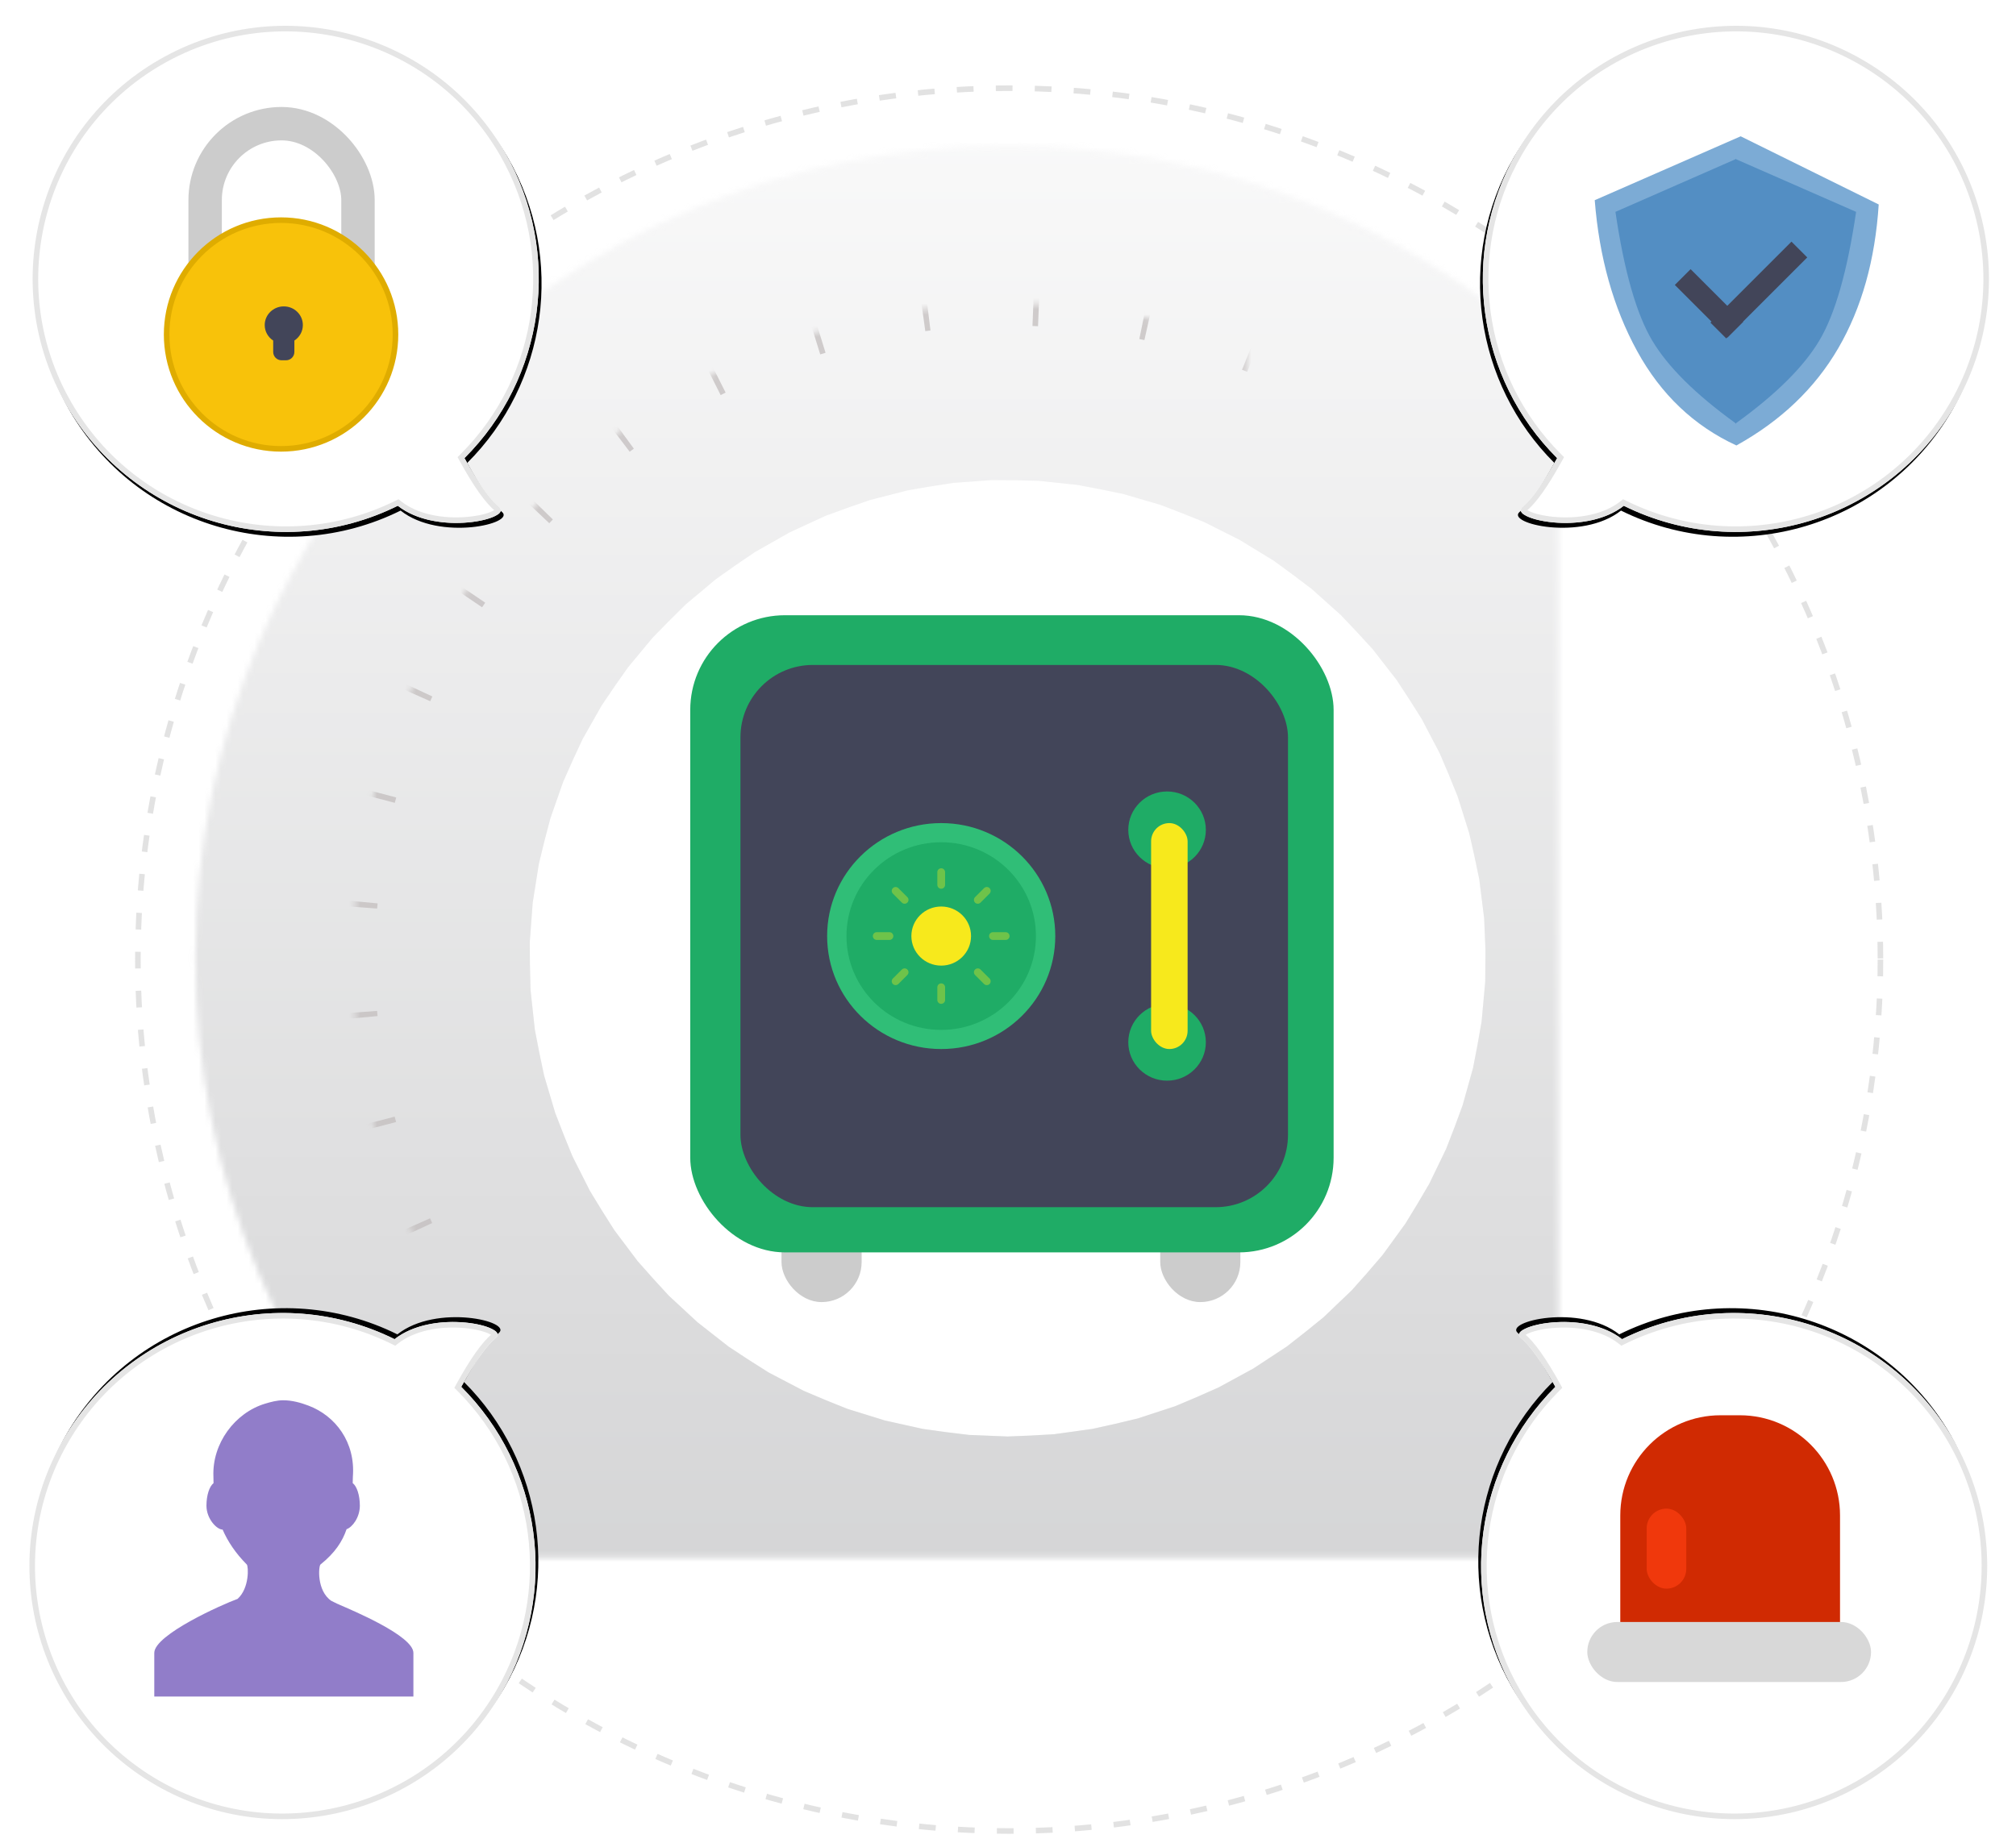 <?xml version="1.0" encoding="UTF-8"?>
<svg width="362px" height="331px" viewBox="0 0 362 331" version="1.1" xmlns="http://www.w3.org/2000/svg" xmlns:xlink="http://www.w3.org/1999/xlink">
    <!-- Generator: Sketch 47.1 (45422) - http://www.bohemiancoding.com/sketch -->
    <title>morethan_4</title>
    <desc>Created with Sketch.</desc>
    <defs>
        <linearGradient x1="77.17%" y1="-24.06%" x2="77.17%" y2="100%" id="linearGradient-1">
            <stop stop-color="#FFFFFF" stop-opacity="0.5" offset="0%"></stop>
            <stop stop-color="#424559" stop-opacity="0.5" offset="100%"></stop>
        </linearGradient>
        <linearGradient x1="85.944%" y1="-13.479%" x2="85.944%" y2="90.644%" id="linearGradient-2">
            <stop stop-color="#FFFFFF" stop-opacity="0.5" offset="0%"></stop>
            <stop stop-color="#000000" stop-opacity="0.5" offset="100%"></stop>
        </linearGradient>
        <ellipse id="path-3" cx="192.738" cy="184.088" rx="145.791" ry="145.848"></ellipse>
        <mask id="mask-4" maskContentUnits="userSpaceOnUse" maskUnits="objectBoundingBox" x="0" y="0" width="291.582" height="291.697" fill="white">
            <use xlink:href="#path-3"></use>
        </mask>
        <mask id="mask-5" maskContentUnits="userSpaceOnUse" maskUnits="objectBoundingBox" x="0" y="0" width="291.582" height="291.697" fill="white">
            <use xlink:href="#path-3"></use>
        </mask>
        <ellipse id="path-6" cx="193.044" cy="184.416" rx="117.897" ry="117.944"></ellipse>
        <mask id="mask-7" maskContentUnits="userSpaceOnUse" maskUnits="objectBoundingBox" x="0" y="0" width="235.795" height="235.887" fill="white">
            <use xlink:href="#path-6"></use>
        </mask>
        <path d="M77.364,105.328 C77.254,110.446 77.586,114.023 78.36,116.058 C79.538,119.151 66.037,115.084 62.72,106.756 C39.001,105.238 20.232,85.512 20.232,61.4 C20.232,36.299 40.572,15.951 65.664,15.951 C90.755,15.951 111.095,36.299 111.095,61.4 C111.095,82.454 96.785,100.164 77.364,105.328 Z" id="path-8"></path>
        <filter x="-8.8%" y="-6.9%" width="117.6%" height="115.8%" filterUnits="objectBoundingBox" id="filter-9">
            <feMorphology radius="1" operator="dilate" in="SourceAlpha" result="shadowSpreadOuter1"></feMorphology>
            <feOffset dx="0" dy="1" in="shadowSpreadOuter1" result="shadowOffsetOuter1"></feOffset>
            <feGaussianBlur stdDeviation="1.5" in="shadowOffsetOuter1" result="shadowBlurOuter1"></feGaussianBlur>
            <feComposite in="shadowBlurOuter1" in2="SourceAlpha" operator="out" result="shadowBlurOuter1"></feComposite>
            <feColorMatrix values="0 0 0 0 0   0 0 0 0 0   0 0 0 0 0  0 0 0 0.067 0" type="matrix" in="shadowBlurOuter1"></feColorMatrix>
        </filter>
        <path d="M332.642,105.328 C332.532,110.446 332.864,114.023 333.639,116.058 C334.816,119.151 321.315,115.084 317.998,106.756 C294.279,105.238 275.51,85.512 275.51,61.4 C275.51,36.299 295.851,15.951 320.942,15.951 C346.033,15.951 366.373,36.299 366.373,61.4 C366.373,82.454 352.063,100.164 332.642,105.328 Z" id="path-10"></path>
        <filter x="-8.8%" y="-6.9%" width="117.6%" height="115.8%" filterUnits="objectBoundingBox" id="filter-11">
            <feMorphology radius="1" operator="dilate" in="SourceAlpha" result="shadowSpreadOuter1"></feMorphology>
            <feOffset dx="0" dy="1" in="shadowSpreadOuter1" result="shadowOffsetOuter1"></feOffset>
            <feGaussianBlur stdDeviation="1.5" in="shadowOffsetOuter1" result="shadowBlurOuter1"></feGaussianBlur>
            <feComposite in="shadowBlurOuter1" in2="SourceAlpha" operator="out" result="shadowBlurOuter1"></feComposite>
            <feColorMatrix values="0 0 0 0 0   0 0 0 0 0   0 0 0 0 0  0 0 0 0.067 0" type="matrix" in="shadowBlurOuter1"></feColorMatrix>
        </filter>
        <path d="M76.786,327.647 C76.676,332.766 77.008,336.342 77.782,338.377 C78.96,341.47 65.459,337.403 62.142,329.075 C38.423,327.557 19.654,307.831 19.654,283.719 C19.654,258.618 39.994,238.27 65.086,238.27 C90.177,238.27 110.517,258.618 110.517,283.719 C110.517,304.773 96.207,322.483 76.786,327.647 Z" id="path-12"></path>
        <filter x="-8.8%" y="-6.9%" width="117.6%" height="115.8%" filterUnits="objectBoundingBox" id="filter-13">
            <feMorphology radius="1" operator="dilate" in="SourceAlpha" result="shadowSpreadOuter1"></feMorphology>
            <feOffset dx="0" dy="1" in="shadowSpreadOuter1" result="shadowOffsetOuter1"></feOffset>
            <feGaussianBlur stdDeviation="1.5" in="shadowOffsetOuter1" result="shadowBlurOuter1"></feGaussianBlur>
            <feComposite in="shadowBlurOuter1" in2="SourceAlpha" operator="out" result="shadowBlurOuter1"></feComposite>
            <feColorMatrix values="0 0 0 0 0   0 0 0 0 0   0 0 0 0 0  0 0 0 0.067 0" type="matrix" in="shadowBlurOuter1"></feColorMatrix>
        </filter>
        <path d="M332.329,327.647 C332.218,332.766 332.55,336.342 333.325,338.377 C334.503,341.47 321.001,337.403 317.685,329.075 C293.965,327.557 275.197,307.831 275.197,283.719 C275.197,258.618 295.537,238.27 320.628,238.27 C345.719,238.27 366.06,258.618 366.06,283.719 C366.06,304.773 351.75,322.483 332.329,327.647 Z" id="path-14"></path>
        <filter x="-8.8%" y="-6.9%" width="117.6%" height="115.8%" filterUnits="objectBoundingBox" id="filter-15">
            <feMorphology radius="1" operator="dilate" in="SourceAlpha" result="shadowSpreadOuter1"></feMorphology>
            <feOffset dx="0" dy="1" in="shadowSpreadOuter1" result="shadowOffsetOuter1"></feOffset>
            <feGaussianBlur stdDeviation="1.5" in="shadowOffsetOuter1" result="shadowBlurOuter1"></feGaussianBlur>
            <feComposite in="shadowBlurOuter1" in2="SourceAlpha" operator="out" result="shadowBlurOuter1"></feComposite>
            <feColorMatrix values="0 0 0 0 0   0 0 0 0 0   0 0 0 0 0  0 0 0 0.067 0" type="matrix" in="shadowBlurOuter1"></feColorMatrix>
        </filter>
    </defs>
    <g id="Page-1" stroke="none" stroke-width="1" fill="none" fill-rule="evenodd">
        <g id="graphics" transform="translate(-2431, -1987)">
            <g id="more-than-an-investment" transform="translate(249, 1975)">
                <g id="morethan_4" transform="translate(2170.2, 0)">
                    <ellipse id="Oval-28" stroke="#979797" opacity="0.27" stroke-dasharray="3,4" cx="193.008" cy="184.349" rx="156.45" ry="156.511"></ellipse>
                    <g id="Oval-28" opacity="0.251" stroke-linecap="square" stroke-linejoin="bevel" stroke-dasharray="1,12" stroke-width="120">
                        <use stroke="url(#linearGradient-1)" mask="url(#mask-4)" xlink:href="#path-3"></use>
                        <use stroke="url(#linearGradient-2)" mask="url(#mask-5)" xlink:href="#path-3"></use>
                    </g>
                    <use id="Oval-28" stroke="#C2BDBD" mask="url(#mask-7)" stroke-width="8" opacity="0.739" style="mix-blend-mode: multiply;" stroke-linejoin="round" stroke-dasharray="1,19" xlink:href="#path-6"></use>
                    <g id="Combined-Shape" transform="translate(65.664, 66.521) rotate(-30) translate(-65.664, -66.521) ">
                        <use fill="black" fill-opacity="1" filter="url(#filter-9)" xlink:href="#path-8"></use>
                        <use fill="#FFFFFF" fill-rule="evenodd" xlink:href="#path-8"></use>
                        <path stroke="#E5E5E5" stroke-width="1" d="M76.864,105.317 L76.873,104.941 L77.236,104.845 C96.758,99.654 110.595,81.901 110.595,61.4 C110.595,36.575 90.478,16.451 65.664,16.451 C40.849,16.451 20.732,36.575 20.732,61.4 C20.732,85.141 39.188,104.749 62.752,106.257 L63.067,106.277 L63.184,106.571 C64.607,110.143 68.192,113.289 72.434,115.235 C74.152,116.023 75.791,116.507 76.913,116.582 C77.814,116.642 78.002,116.521 77.893,116.236 C77.089,114.125 76.752,110.496 76.864,105.317 Z"></path>
                    </g>
                    <g id="Combined-Shape" transform="translate(320.942, 66.521) scale(-1, 1) rotate(-30) translate(-320.942, -66.521) ">
                        <use fill="black" fill-opacity="1" filter="url(#filter-11)" xlink:href="#path-10"></use>
                        <use fill="#FFFFFF" fill-rule="evenodd" xlink:href="#path-10"></use>
                        <path stroke="#E5E5E5" stroke-width="1" d="M332.143,105.317 L332.151,104.941 L332.514,104.845 C352.036,99.654 365.873,81.901 365.873,61.4 C365.873,36.575 345.757,16.451 320.942,16.451 C296.127,16.451 276.01,36.575 276.01,61.4 C276.01,85.141 294.466,104.749 318.03,106.257 L318.346,106.277 L318.463,106.571 C319.885,110.143 323.47,113.289 327.712,115.235 C329.43,116.023 331.07,116.507 332.191,116.582 C333.092,116.642 333.28,116.521 333.171,116.236 C332.368,114.125 332.031,110.496 332.143,105.317 Z"></path>
                    </g>
                    <g id="Combined-Shape" transform="translate(65.086, 288.84) scale(1, -1) rotate(-30) translate(-65.086, -288.84) ">
                        <use fill="black" fill-opacity="1" filter="url(#filter-13)" xlink:href="#path-12"></use>
                        <use fill="#FFFFFF" fill-rule="evenodd" xlink:href="#path-12"></use>
                        <path stroke="#E5E5E5" stroke-width="1" d="M76.286,327.636 L76.295,327.26 L76.658,327.164 C96.18,321.973 110.017,304.22 110.017,283.719 C110.017,258.895 89.9,238.77 65.086,238.77 C40.271,238.77 20.154,258.895 20.154,283.719 C20.154,307.46 38.61,327.068 62.174,328.576 L62.489,328.596 L62.606,328.89 C64.029,332.462 67.614,335.608 71.856,337.555 C73.574,338.343 75.213,338.827 76.335,338.901 C77.236,338.961 77.424,338.84 77.315,338.555 C76.511,336.444 76.174,332.815 76.286,327.636 Z"></path>
                    </g>
                    <g id="Combined-Shape" transform="translate(320.628, 288.84) scale(-1, -1) rotate(-30) translate(-320.628, -288.84) ">
                        <use fill="black" fill-opacity="1" filter="url(#filter-15)" xlink:href="#path-14"></use>
                        <use fill="#FFFFFF" fill-rule="evenodd" xlink:href="#path-14"></use>
                        <path stroke="#E5E5E5" stroke-width="1" d="M331.829,327.636 L331.837,327.26 L332.201,327.164 C351.723,321.973 365.56,304.22 365.56,283.719 C365.56,258.895 345.443,238.77 320.628,238.77 C295.813,238.77 275.697,258.895 275.697,283.719 C275.697,307.46 294.153,327.068 317.717,328.576 L318.032,328.596 L318.149,328.89 C319.572,332.462 323.157,335.608 327.399,337.555 C329.116,338.343 330.756,338.827 331.878,338.901 C332.779,338.961 332.966,338.84 332.858,338.555 C332.054,336.444 331.717,332.815 331.829,327.636 Z"></path>
                    </g>
                    <g id="Group-5" transform="translate(135.743, 122.499)">
                        <rect id="Rectangle-45" fill="#CCCCCC" x="16.387" y="105.507" width="14.389" height="17.855" rx="7.194"></rect>
                        <rect id="Rectangle-45-Copy" fill="#CCCCCC" x="84.391" y="105.507" width="14.389" height="17.855" rx="7.194"></rect>
                        <rect id="Rectangle-42" fill="#1FAC66" x="0" y="0" width="115.526" height="114.435" rx="17"></rect>
                        <rect id="Rectangle-42" fill="#424559" x="9.013" y="8.928" width="98.32" height="97.391" rx="13"></rect>
                        <g id="Group-3" transform="translate(24.58, 37.333)">
                            <g id="Group-2">
                                <ellipse id="Oval-27" fill="#30BE77" cx="20.483" cy="20.29" rx="20.483" ry="20.29"></ellipse>
                                <ellipse id="Oval-27" fill="#1FAC66" cx="20.483" cy="20.29" rx="17.012" ry="16.851"></ellipse>
                            </g>
                            <path d="M20.483,8.116 C20.867,8.116 21.179,8.427 21.179,8.812 L21.179,11.095 C21.179,11.48 20.867,11.791 20.483,11.791 C20.099,11.791 19.788,11.48 19.788,11.095 L19.788,8.812 L19.788,8.812 C19.788,8.427 20.099,8.116 20.483,8.116 Z M20.483,28.789 C20.867,28.789 21.179,29.1 21.179,29.484 L21.179,31.768 C21.179,32.152 20.867,32.464 20.483,32.464 L20.483,32.464 C20.099,32.464 19.788,32.152 19.788,31.768 L19.788,29.484 C19.788,29.1 20.099,28.789 20.483,28.789 Z M32.756,20.29 C32.756,20.674 32.444,20.986 32.06,20.986 L29.776,20.986 L29.776,20.986 C29.392,20.986 29.081,20.674 29.081,20.29 C29.081,19.906 29.392,19.594 29.776,19.594 L32.06,19.594 C32.444,19.594 32.756,19.906 32.756,20.29 Z M11.886,20.29 C11.886,20.674 11.575,20.986 11.19,20.986 L8.906,20.986 L8.906,20.986 C8.522,20.986 8.211,20.674 8.211,20.29 C8.211,19.906 8.522,19.594 8.906,19.594 L11.19,19.594 L11.19,19.594 C11.575,19.594 11.886,19.906 11.886,20.29 Z M29.161,28.898 C28.89,29.17 28.449,29.17 28.177,28.898 L26.562,27.283 C26.291,27.012 26.291,26.571 26.562,26.299 C26.834,26.028 27.275,26.028 27.546,26.299 L29.161,27.914 C29.433,28.186 29.433,28.626 29.161,28.898 Z M14.404,14.28 C14.132,14.552 13.692,14.552 13.42,14.28 L11.805,12.665 C11.534,12.394 11.534,11.953 11.805,11.682 C12.077,11.41 12.517,11.41 12.789,11.682 L14.404,13.297 C14.676,13.568 14.676,14.009 14.404,14.28 Z M11.805,28.898 C11.534,28.626 11.534,28.186 11.805,27.914 L13.42,26.299 C13.692,26.028 14.132,26.028 14.404,26.299 C14.676,26.571 14.676,27.012 14.404,27.283 L12.789,28.898 C12.517,29.17 12.077,29.17 11.805,28.898 Z M26.562,14.28 C26.291,14.009 26.291,13.568 26.562,13.297 L28.177,11.682 C28.449,11.41 28.89,11.41 29.161,11.682 C29.433,11.953 29.433,12.394 29.161,12.665 L27.546,14.28 C27.275,14.552 26.834,14.552 26.562,14.28 Z" id="Combined-Shape" fill="#F6EB1C" opacity="0.372"></path>
                            <ellipse id="Oval-27" fill="#F7E91C" cx="20.483" cy="20.29" rx="5.357" ry="5.307"></ellipse>
                        </g>
                        <g id="Group-4" transform="translate(78.656, 31.652)">
                            <ellipse id="Oval-27" fill="#1FAC66" cx="6.964" cy="6.899" rx="6.964" ry="6.899"></ellipse>
                            <ellipse id="Oval-27" fill="#1FAC66" cx="6.964" cy="45.043" rx="6.964" ry="6.899"></ellipse>
                            <rect id="Rectangle-43" fill="#F7E91C" x="4.097" y="5.681" width="6.555" height="40.58" rx="3.277"></rect>
                        </g>
                    </g>
                    <g id="Group-7" transform="translate(41.721, 31.213)">
                        <rect id="Rectangle" stroke="#CCCCCC" stroke-width="6" x="6.914" y="3" width="27.447" height="40.12" rx="13.724"></rect>
                        <ellipse id="Oval-29" stroke="#DFAC00" fill="#F8C20A" cx="20.547" cy="40.865" rx="20.547" ry="20.538"></ellipse>
                        <path d="M19.134,41.953 C18.216,41.352 17.612,40.328 17.612,39.167 C17.612,37.316 19.145,35.816 21.037,35.816 C22.928,35.816 24.461,37.316 24.461,39.167 C24.461,40.328 23.857,41.352 22.939,41.953 L22.939,43.996 L22.939,43.996 C22.939,44.824 22.267,45.496 21.439,45.496 L20.634,45.496 C19.806,45.496 19.134,44.824 19.134,43.996 L19.134,41.953 Z" id="Combined-Shape" fill="#424559"></path>
                    </g>
                    <g id="Group-8" transform="translate(296.819, 266.189)">
                        <path d="M45.383,40.287 L45.383,18 C45.383,8.059 37.324,-1.82615513e-15 27.383,0 L27.383,0 L23.924,0 L23.924,0 C13.983,1.82615513e-15 5.924,8.059 5.924,18 L5.924,18 L5.924,40.287 L45.383,40.287 Z" id="Combined-Shape" fill="#D02A02"></path>
                        <rect id="Rectangle-5" fill="#D8D8D8" x="0" y="37.129" width="50.95" height="10.779" rx="5.39"></rect>
                        <rect id="Rectangle-46" fill="#F0380C" x="10.664" y="16.768" width="7.109" height="14.372" rx="3.555"></rect>
                    </g>
                    <g id="Group-10" transform="translate(298.087, 36.407)">
                        <path d="M26.275,0.073 L0.069,11.548 C0.874,21.813 3.408,30.84 7.672,38.632 C11.937,46.423 17.882,52.079 25.509,55.6 C33.52,51.154 39.62,45.325 43.81,38.112 C48.001,30.899 50.418,22.3 51.062,12.317 L26.275,0.073 Z" id="Path-26" fill="#7CABD5"></path>
                        <g id="Group-9" transform="translate(3.249, 4.136)" fill="#538EC3">
                            <path d="M22.215,0.062 L22.215,0 L22.145,0.031 L22.075,0 L22.075,0.062 L0.538,9.509 C2.106,20.152 4.304,27.852 7.133,32.609 C9.944,37.336 14.925,42.28 22.075,47.442 L22.075,47.543 C22.098,47.526 22.122,47.509 22.145,47.492 C22.169,47.509 22.192,47.526 22.215,47.543 L22.215,47.442 C29.366,42.28 34.346,37.336 37.157,32.609 C39.986,27.852 42.185,20.152 43.752,9.509 L22.215,0.062 Z" id="Combined-Shape"></path>
                        </g>
                        <path d="M20.251,27.036 L20.251,17.724 L16.241,17.724 L16.241,27.036 L15.978,27.036 L15.978,31.046 L16.241,31.046 L16.241,31.098 L20.251,31.098 L20.251,31.046 L36.553,31.046 L36.553,27.036 L20.251,27.036 Z" id="Combined-Shape" fill="#424559" transform="translate(26.265, 24.411) rotate(-45) translate(-26.265, -24.411) "></path>
                    </g>
                    <g id="Group-7" transform="translate(39.083, 263.496)" fill="#917DC9">
                        <path d="M33.641,36.709 C33.564,36.662 33.461,36.614 33.311,36.566 C32.931,36.392 32.565,36.207 32.206,36.022 C29.542,34.197 29.924,29.767 30.263,29.497 C32.883,27.406 34.217,25.319 34.95,23.155 C35.978,22.808 37.332,21.056 37.332,18.931 C37.332,17.038 36.793,15.448 36.05,14.875 C36.056,14.396 36.063,13.945 36.08,13.717 C36.563,7.532 32.959,2.798 28.108,0.962 C26.676,0.42 25.136,-5.68434189e-14 23.56,-5.68434189e-14 C22.443,-5.68434189e-14 21.351,0.301 20.308,0.615 C14.896,2.247 10.778,7.773 11.04,13.717 C11.051,13.934 11.054,14.398 11.059,14.882 C10.322,15.463 9.789,17.046 9.789,18.931 C9.789,21.305 11.651,23.228 12.689,23.228 C13.647,25.418 15.045,27.496 17.03,29.497 C17.336,29.805 17.541,33.719 15.379,35.673 C12.678,36.644 0.421,42.106 0.421,45.372 L0.421,53.207 L46.948,53.207 L46.948,45.372 C46.948,42.29 35.827,37.666 33.641,36.709 Z" id="Fill-1"></path>
                    </g>
                </g>
            </g>
        </g>
    </g>
</svg>
